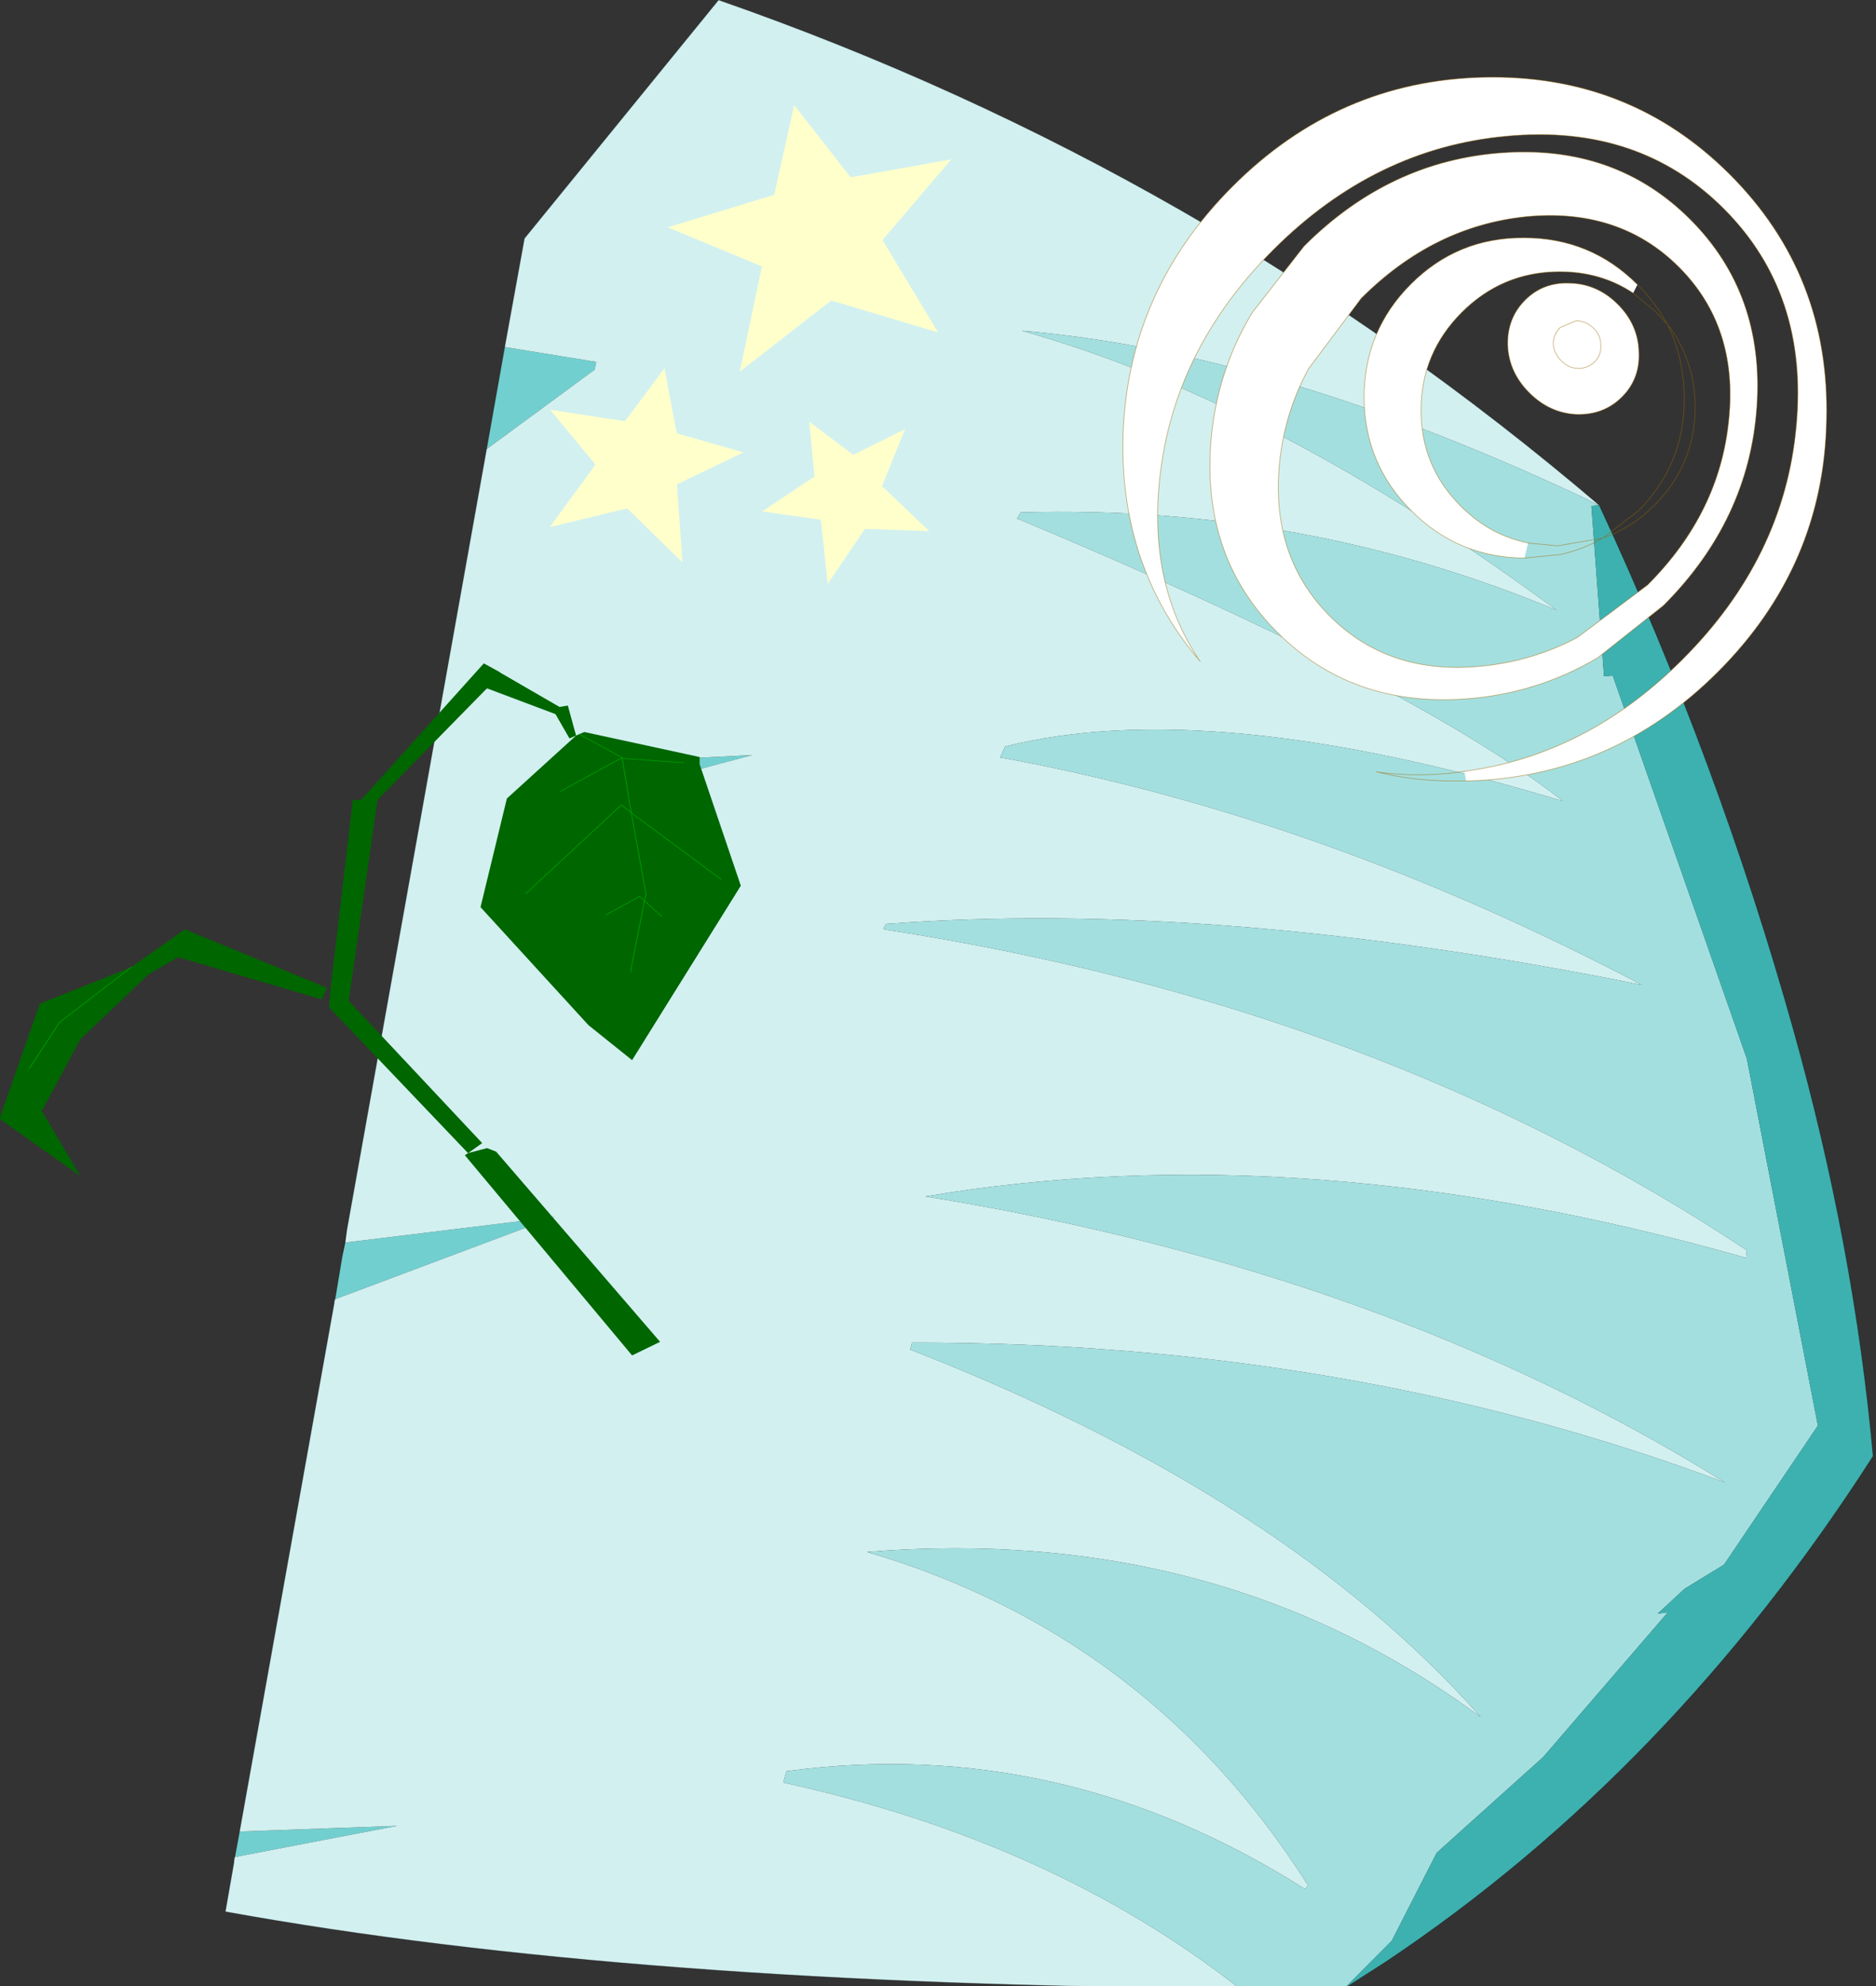 <?xml version="1.0" encoding="UTF-8"?>
<svg version="1.1" viewBox="0 0 35.301 37.364" xmlns="http://www.w3.org/2000/svg" xmlns:cc="http://creativecommons.org/ns#" xmlns:dc="http://purl.org/dc/elements/1.1/" xmlns:rdf="http://www.w3.org/1999/02/22-rdf-syntax-ns#" xmlns:xlink="http://www.w3.org/1999/xlink">
<rect x="0" y="0" width="35.301" height="37.364" fill="#333333" stroke="none"/>
<g transform="translate(-256.88 -182.42)">
<use transform="matrix(.297 0 0 .267 261.12 182.42)" width="104.4" height="140.1" xlink:href="#d"/>
<use transform="matrix(-.31 0 0 .269 270.82 194.9)" width="45" height="48.4" xlink:href="#c"/>
<use transform="matrix(.185 -.185 .196 .196 275.3 190.7)" width="51.7" height="46.6" xlink:href="#b"/>
<use transform="matrix(.244 -.064 .06 .227 269.03 185.13)" width="21.75" height="20.55" xlink:href="#a"/>
<use transform="matrix(.168 .033 -.033 .168 267.46 188.97)" width="21.75" height="20.55" xlink:href="#a"/>
<use transform="matrix(.122 -.074 .074 .122 270.71 191.2)" width="21.75" height="20.55" xlink:href="#a"/>
</g>
<defs>
<g id="d" transform="translate(52.2,70.05)">
<path d="m-34.5-45.6 5.8 1.05-0.1 0.55-6.85 5.6 1.15-7.2m-10.1 63.1 13.25-1.8-13.9 5.8 0.45-3 0.2-1m-6.7 41.5 10-0.4-10.3 2.2 0.3-1.8m26.3-75.5 6.2-0.35-10.95 3.25 4.75-2.9" fill="#72cfcf" fill-rule="evenodd"/>
<path d="m34.85-34.45-0.5-0.25-0.05-0.05q-19.8-10.45-36.05-12 16 5 33.9 19.7-16-7.45-33.95-6.9l-0.25 0.45h0.05q25.1 11.65 34.55 19.9-22.3-7.5-35.35-3.85l-0.3 0.75v0.05h0.15q20.25 4.15 40.5 16-26.9-6.05-47.9-4.3l-0.15 0.35h0.05l0.05 0.05q31.25 5.35 54.6 22.6l-0.05 0.5h-0.1q-27.85-8.8-51.9-4.3 29.15 5.25 50.65 20.15-23.75-9.9-51.5-9.85l-0.1 0.5q23.7 10.25 36.15 25.9-16.55-13.65-38.9-11.65 17.9 5.85 27.95 23.5l-0.2 0.25q-15.45-10.9-32.85-8.3l-0.2 0.8q17.05 4.15 28.9 14.5-38.45-0.2-64.25-5.4l0.55-3.5 0.05-0.35 10.3-2.2-10 0.4 6-37.25 0.05-0.25 13.9-5.8-13.25 1.8 0.1-0.9 8.85-55 6.85-5.6 0.1-0.55-5.8-1.05 1.25-7.65 12.3-16.8q30.85 11.95 55.8 35.6m-59.85 17.95-4.75 2.9 10.95-3.25-6.2 0.35" fill="#d2f0f0" fill-rule="evenodd"/>
<path d="m34.85-34.45-0.5 0.05 0.8 12 0.55-0.05 8.5 27 4.5 25.85-5.95 9.8-2.5 1.7-1.7 1.75 0.65-0.1-7.9 10.2-6.75 6.75-2.85 6.2-3 3.35h-6.65q-11.85-10.35-28.9-14.5l0.2-0.8q17.4-2.6 32.85 8.3l0.2-0.25q-10.05-17.65-27.95-23.5 22.35-2 38.9 11.65-12.45-15.65-36.15-25.9l0.1-0.5q27.75-0.05 51.5 9.85-21.5-14.9-50.65-20.15 24.05-4.5 51.9 4.3h0.1l0.05-0.5q-23.35-17.25-54.6-22.6l-0.05-0.05h-0.05l0.15-0.35q21-1.75 47.9 4.3-20.25-11.85-40.5-16h-0.15v-0.05l0.3-0.75q13.05-3.65 35.35 3.85-9.45-8.25-34.55-19.9h-0.05l0.25-0.45q17.95-0.55 33.95 6.9-17.9-14.7-33.9-19.7 16.25 1.55 36.05 12l0.05 0.05 0.5 0.25" fill="#a4dfdf" fill-rule="evenodd"/>
<path d="m18.7 70.05 3-3.35 2.85-6.2 6.75-6.75 7.9-10.2-0.65 0.1 1.7-1.75 2.5-1.7 5.95-9.8-4.5-25.85-8.5-27-0.55 0.05-0.8-12 0.5-0.05q7.55 18.1 12.3 36.95 3.85 15.3 5.05 30.05-12.8 22.2-30.9 35.65l-2.6 1.85" fill="#3db1b0" fill-rule="evenodd"/>
<path d="m12.05 70.05h6.65l2.6-1.85q18.1-13.45 30.9-35.65-1.2-14.75-5.05-30.05-4.75-18.85-12.3-36.95-24.95-23.65-55.8-35.6l-12.3 16.8-1.25 7.65-1.15 7.2-8.85 55m-0.8 5.15-6 37.25m-0.35 2.15-0.55 3.5q25.8 5.2 64.25 5.4m-56.85-51.55 0.3-1.9m-0.75 4.9 0.45-3m-6.8 42.3 0.3-1.8" fill="none" stroke="#000" stroke-linecap="round" stroke-linejoin="round" stroke-opacity=".302" stroke-width=".05"/>
</g>
<g id="c" transform="translate(22.5,24.2)">
<path d="m-7.9-23.55 0.05-0.05 0.95-0.6 7.45 9.55h0.5l1.35 13.15v0.1l0.1 1.25-8.4 10.15-0.05 0.05-0.85-0.7 8.1-9.95-1.75-14.05-6.55-7.7-0.1-0.1-4.15 1.8-0.85 1.7-0.4-0.2 0.5-2.1 0.5 0.1 3.6-2.4m-4.6 4.4 4.2 4.4 1.6 7.6-6.55 8.25-2.65 2.45-6.6-12.2 2.5-8.5v-0.5l7-1.75 0.5 0.25m-8.8 10.05 5.45-4.65-0.9 5.7 0.1 0.45-1.05 1.1 1.05-1.1-0.1-0.45 0.9-5.7-5.45 4.65m5.5 6.5-0.85-5 0.3-0.3 2.05 1.3-2.05-1.3-0.3 0.3 0.85 5m0.6-14.95-0.1-0.05v0.05l-3.75 0.3 3.75-0.3v-0.05l2.6-1.65-2.6 1.65 0.1 0.05 3.65 2.3-3.65-2.3h-0.1l-0.55 3.8 0.6-0.55 5.8 6.2-5.8-6.2-0.6 0.55 0.55-3.8h0.1m29.7 14.6 5.55 2.55 2.45 8.05-4.9 4 2.25-4.4 0.1-0.15-0.1-0.15-2.25-4.85-4.15-4.55-1.8-1.2-8.7 2.95-0.35-0.8 8.65-4.1 3.2 2.6 0.05 0.05 4.35 3.85 1.85 3.25-1.85-3.25-4.35-3.85m-20.45 13 0.2 0.15-10.15 14-1.7-0.95 9.95-13.3 0.55-0.25 1.15 0.35" fill="#060" fill-rule="evenodd"/>
<path d="m-11.55-15.25-3.65-2.3h-0.1l-0.55 3.8 0.6-0.55 5.8 6.2m-9.6-9.15 3.75-0.3v-0.05l2.6-1.65m-2.6 1.65 0.1 0.05m0.9 10.95-2.05-1.3-0.3 0.3 0.85 5m-1.9-3.9 1.05-1.1-0.1-0.45 0.9-5.7-5.45 4.65m35.8 6.15 4.35 3.85 1.85 3.25" fill="none" stroke="#090" stroke-linecap="round" stroke-linejoin="round" stroke-width=".05"/>
</g>
<g id="b" transform="translate(25.85,23.3)">
<path d="m12.2-2.45q1.35 1.35 1.35 3.3t-1.35 3.3q-1.3 1.35-3.15 1.35t-3.2-1.35q-1.3-1.35-1.3-3.3t1.3-3.3q1.35-1.35 3.2-1.35t3.15 1.35m2.7 3.5q-0.55-2.6-2.7-4.6-2.9-2.7-7-2.7t-7 2.7-2.9 6.55q0 2.8 1.55 5l-0.95 0.55q-3.35-3.2-3.35-7.7t3.35-7.7q3.4-3.2 8.15-3.2t8.1 3.2q3.4 3.2 3.4 7.7l-0.65 0.2m-4.3-1.4-1.15-0.45q-0.7 0-1.2 0.45-0.45 0.5-0.45 1.2t0.45 1.15q0.5 0.5 1.2 0.5t1.15-0.5q0.5-0.45 0.5-1.15t-0.5-1.2q0.5 0.5 0.5 1.2t-0.5 1.15q-0.45 0.5-1.15 0.5t-1.2-0.5q-0.45-0.45-0.45-1.15t0.45-1.2q0.5-0.45 1.2-0.45l1.15 0.45m2.75-7.4q-5.2-4-12.55-4l-6.25 0.85q-3.45 0.95-6.3 3.15-5.2 4.05-5.2 9.75t5.2 9.7q2.85 2.2 6.3 3.2l6.25 0.85q7.35 0 12.55-4.05 5.2-4 5.2-9.7t-5.2-9.75m2.05-4.2q6.15 5.05 6.15 12.2t-6.15 12.2-14.85 5.05l-6-0.65q-4.95-1.2-8.85-4.4-6.15-5.05-6.15-12.2t6.15-12.2q3.9-3.2 8.85-4.35l6-0.7q8.7 0 14.85 5.05m-33.4 27.85q7.05 5.1 16.8 5.1 10.35 0 17.65-5.75 7.35-5.75 7.35-13.9t-7.35-13.9q-7.3-5.75-17.65-5.75t-17.7 5.75q-5.75 4.5-6.95 10.5 0.7-8.35 7.45-14.45 7.6-6.8 18.35-6.8t18.3 6.8q7.6 6.85 7.6 16.5t-7.6 16.45q-7.55 6.85-18.3 6.85t-18.35-6.85l0.4-0.55" fill="#fff" fill-rule="evenodd"/>
<path d="m12.2-2.45q1.35 1.35 1.35 3.3t-1.35 3.3q-1.3 1.35-3.15 1.35t-3.2-1.35q-1.3-1.35-1.3-3.3t1.3-3.3q1.35-1.35 3.2-1.35t3.15 1.35m-15.35 10.45q-1.55-2.2-1.55-5 0-3.85 2.9-6.55t7-2.7 7 2.7q2.15 2 2.7 4.6m0.65-0.2q0-4.5-3.4-7.7-3.35-3.2-8.1-3.2t-8.15 3.2q-3.35 3.2-3.35 7.7t3.35 7.7m0.95-0.55 1.35 1.55 2.7 1.8 3.15 0.4q4.75 0 8.1-3.2 2.05-1.95 2.9-4.35l0.05-1.2-0.2-1.95m-4.3-1.4q0.5 0.5 0.5 1.2t-0.5 1.15q-0.45 0.5-1.15 0.5t-1.2-0.5q-0.45-0.45-0.45-1.15t0.45-1.2q0.5-0.45 1.2-0.45l1.15 0.45m2.75-7.4q5.2 4.05 5.2 9.75t-5.2 9.7q-5.2 4.05-12.55 4.05l-6.25-0.85q-3.45-1-6.3-3.2-5.2-4-5.2-9.7t5.2-9.75q2.85-2.2 6.3-3.15l6.25-0.85q7.35 0 12.55 4m2.05-4.2q6.15 5.05 6.15 12.2t-6.15 12.2-14.85 5.05l-6-0.65q-4.95-1.2-8.85-4.4-6.15-5.05-6.15-12.2t6.15-12.2q3.9-3.2 8.85-4.35l6-0.7q8.7 0 14.85 5.05m-0.35 16.15q0.5-1.6 0.5-3.35m-0.5 3.35q-0.4 3.05-2.85 5.35-2.9 2.7-7 2.7-2.35 0-4.3-0.9-1.6-0.4-3-1.25l-2-1.55" fill="none" stroke="#960" stroke-linecap="round" stroke-linejoin="round" stroke-opacity=".514" stroke-width=".05"/>
<path d="m-18 15.9q7.05 5.1 16.8 5.1 10.35 0 17.65-5.75 7.35-5.75 7.35-13.9t-7.35-13.9q-7.3-5.75-17.65-5.75t-17.7 5.75q-5.75 4.5-6.95 10.5 0.7-8.35 7.45-14.45 7.6-6.8 18.35-6.8t18.3 6.8q7.6 6.85 7.6 16.5t-7.6 16.45q-7.55 6.85-18.3 6.85t-18.35-6.85l-0.9-0.85q-1.9-1.85-3.2-3.9 1.5 1.9 3.6 3.55l0.9 0.65" fill="none" stroke="#960" stroke-linecap="round" stroke-linejoin="round" stroke-opacity=".514" stroke-width=".05"/>
</g>
<g id="a" transform="translate(10.9,10.25)">
<path d="m3.25-3.5 7.6 0.65-6.5 4.85 2.25 8.3-7.1-4.65-7.95 3.65 3.6-7.7-6.05-4.95 8.3-0.35 3.15-6.55 2.7 6.75" fill="#ffc" fill-rule="evenodd"/>
</g>
</defs>
</svg>
